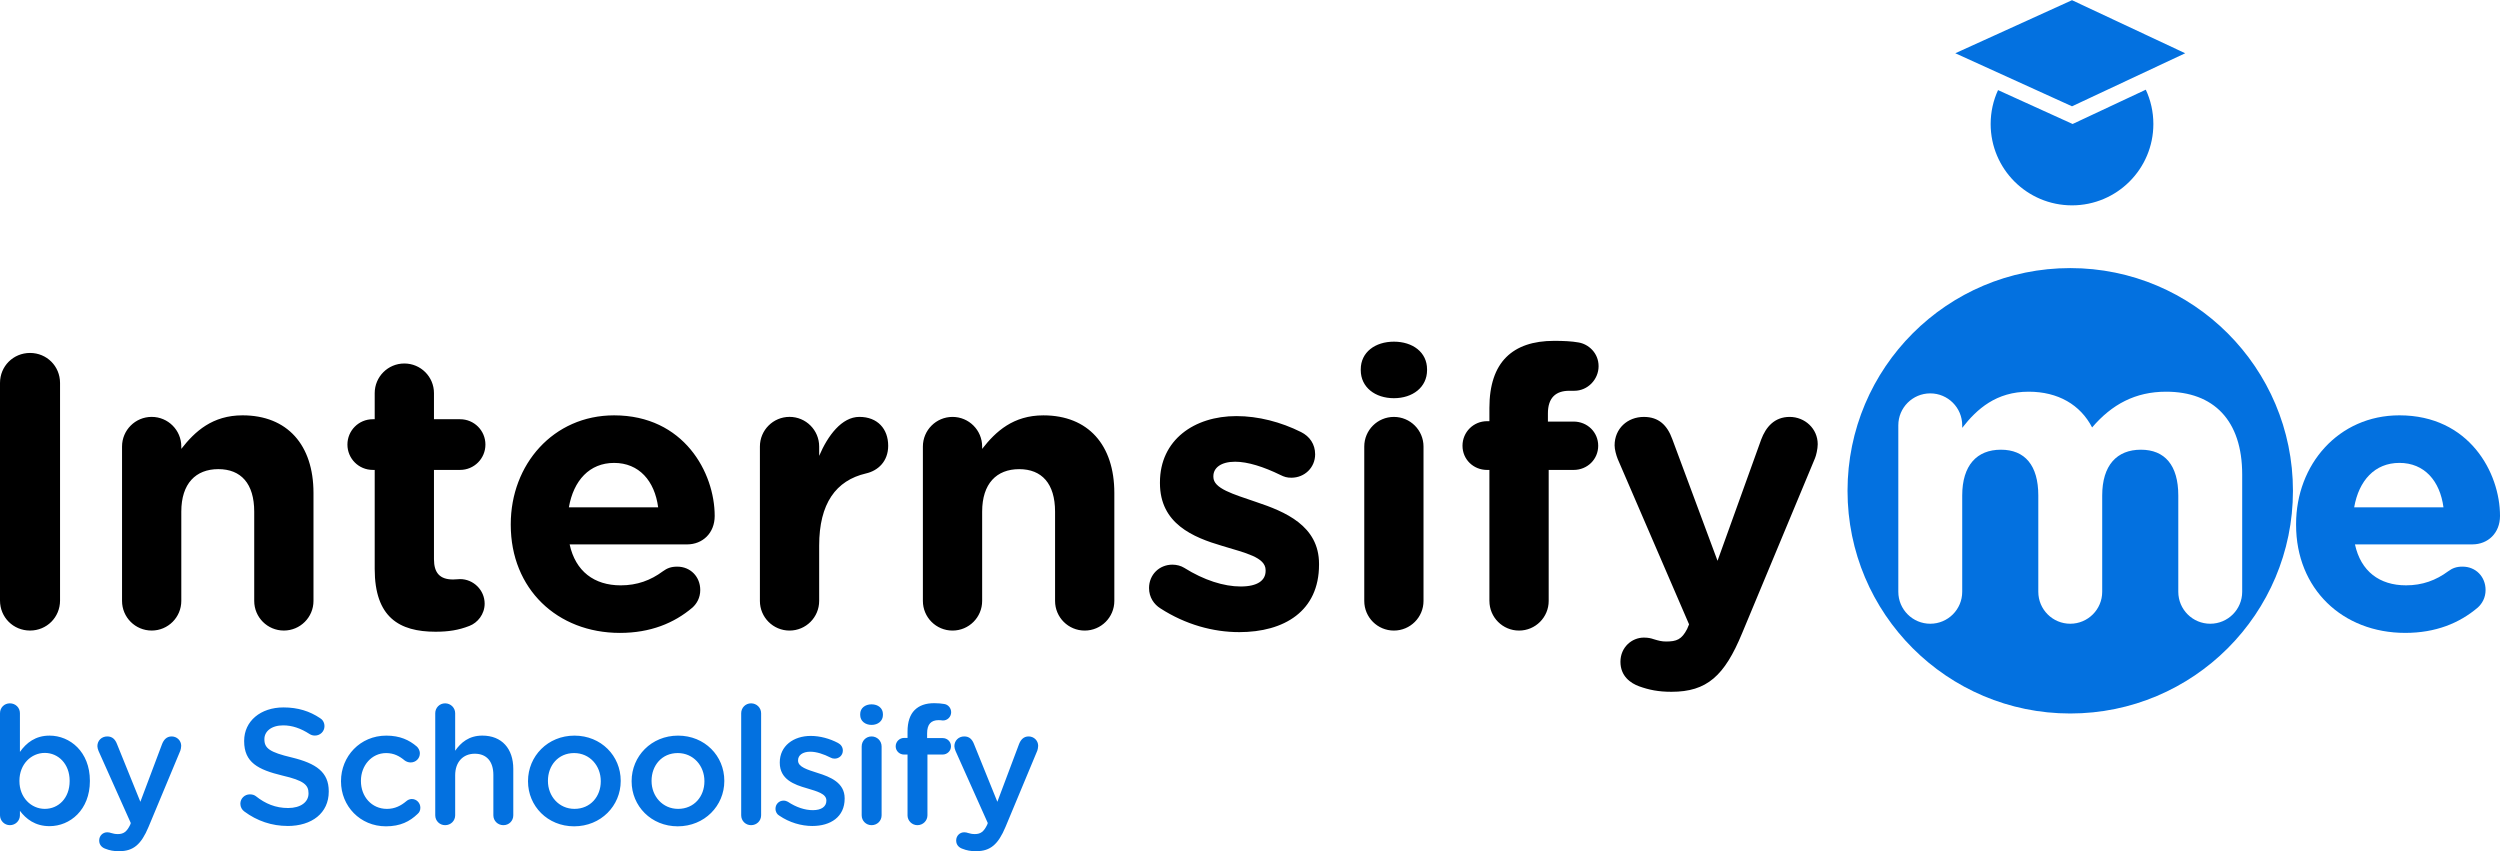 <?xml version="1.0" encoding="UTF-8"?>
<!DOCTYPE svg PUBLIC "-//W3C//DTD SVG 1.1//EN" "http://www.w3.org/Graphics/SVG/1.1/DTD/svg11.dtd">
<!-- Creator: CorelDRAW -->
<svg xmlns="http://www.w3.org/2000/svg" xml:space="preserve" width="1.339in" height="0.456in" version="1.1" style="shape-rendering:geometricPrecision; text-rendering:geometricPrecision; image-rendering:optimizeQuality; fill-rule:evenodd; clip-rule:evenodd"
viewBox="0 0 1353.66 460.77"
 xmlns:xlink="http://www.w3.org/1999/xlink"
 xmlns:xodm="http://www.corel.com/coreldraw/odm/2003">
 <defs>
  <style type="text/css">
   <![CDATA[
    .fil1 {fill:#0371E0}
    .fil0 {fill:black;fill-rule:nonzero}
    .fil2 {fill:#0371E0;fill-rule:nonzero}
   ]]>
  </style>
 </defs>
 <g id="Layer_x0020_1">
  <g id="_2682989930640">
   <path class="fil0" d="M-0 325.06c0,9.08 7.18,16.25 16.26,16.25 9.07,0 16.25,-7.18 16.25,-16.25l0 -117.81c0,-9.08 -7.18,-16.25 -16.25,-16.25 -9.08,0 -16.26,7.18 -16.26,16.25l0 117.81zm66.08 0.21c0,8.87 7.18,16.04 16.05,16.04 8.86,0 16.04,-7.18 16.04,-16.04l0 -48.35c0,-15.2 7.81,-23.01 20.06,-23.01 12.24,0 19.42,7.81 19.42,23.01l0 48.35c0,8.87 7.18,16.04 16.04,16.04 8.87,0 16.05,-7.18 16.05,-16.04l0 -58.48c0,-25.96 -14.14,-42.01 -38.42,-42.01 -16.26,0 -25.76,8.66 -33.15,18.16l0 -1.27c0,-8.87 -7.18,-16.05 -16.04,-16.05 -8.87,0 -16.05,7.18 -16.05,16.05l0 83.6zm169.74 16.68c6.96,0 12.46,-0.84 18.37,-3.16 4.43,-1.69 8.23,-6.34 8.23,-12.04 0,-7.39 -6.12,-13.3 -13.3,-13.3 -0.63,0 -2.75,0.21 -3.8,0.21 -7.18,0 -10.34,-3.59 -10.34,-10.98l0 -48.35 14.14 0c7.6,0 13.72,-6.12 13.72,-13.72 0,-7.6 -6.12,-13.72 -13.72,-13.72l-14.14 0 0 -14.14c0,-8.87 -7.18,-16.04 -16.05,-16.04 -8.86,0 -16.04,7.18 -16.04,16.04l0 14.14 -1.05 0c-7.6,0 -13.72,6.13 -13.72,13.72 0,7.6 6.12,13.72 13.72,13.72l1.05 0 0 53.63c0,26.18 13.3,33.99 32.93,33.99zm72.2 -67.34c2.53,-14.57 11.19,-24.07 24.49,-24.07 13.51,0 21.96,9.71 23.86,24.07l-48.34 0zm66.92 54.26c2.32,-2.11 4.22,-5.28 4.22,-9.5 0,-7.18 -5.28,-12.66 -12.45,-12.66 -3.38,0 -5.49,0.84 -7.81,2.53 -6.54,4.86 -13.93,7.6 -22.8,7.6 -14.36,0 -24.49,-7.6 -27.66,-22.17l63.55 0c8.45,0 14.99,-6.12 14.99,-15.41 0,-23.43 -16.68,-54.47 -54.47,-54.47 -32.93,0 -55.95,26.6 -55.95,58.9l0 0.42c0,34.62 25.13,58.48 59.11,58.48 16.47,0 29.34,-5.28 39.27,-13.72zm36.52 -3.59c0,8.87 7.18,16.04 16.04,16.04 8.87,0 16.05,-7.18 16.05,-16.04l0 -29.98c0,-22.8 9.08,-35.26 25.34,-39.06 6.54,-1.48 12.03,-6.54 12.03,-14.99 0,-9.08 -5.7,-15.63 -15.62,-15.63 -9.5,0 -17.1,10.13 -21.75,21.11l0 -5.07c0,-8.87 -7.18,-16.05 -16.05,-16.05 -8.86,0 -16.04,7.18 -16.04,16.05l0 83.6zm88.25 0c0,8.87 7.18,16.04 16.05,16.04 8.87,0 16.04,-7.18 16.04,-16.04l0 -48.35c0,-15.2 7.81,-23.01 20.06,-23.01 12.24,0 19.42,7.81 19.42,23.01l0 48.35c0,8.87 7.18,16.04 16.04,16.04 8.87,0 16.05,-7.18 16.05,-16.04l0 -58.48c0,-25.96 -14.14,-42.01 -38.42,-42.01 -16.26,0 -25.76,8.66 -33.15,18.16l0 -1.27c0,-8.87 -7.18,-16.05 -16.04,-16.05 -8.87,0 -16.05,7.18 -16.05,16.05l0 83.6zm171.22 16.89c24.49,0 43.28,-11.4 43.28,-36.53l0 -0.42c0,-20.69 -18.37,-28.29 -34.2,-33.57 -12.25,-4.23 -23.01,-7.18 -23.01,-13.52l0 -0.42c0,-4.43 4.01,-7.81 11.82,-7.81 6.76,0 15.41,2.74 24.49,7.18 2.11,1.05 3.59,1.48 5.91,1.48 7.18,0 12.88,-5.49 12.88,-12.67 0,-5.49 -2.95,-9.71 -7.6,-12.04 -10.98,-5.49 -23.22,-8.66 -35.05,-8.66 -22.8,0 -41.38,12.88 -41.38,35.89l0 0.42c0,21.96 17.95,29.35 33.78,33.99 12.45,3.8 23.43,6.13 23.43,13.09l0 0.43c0,5.07 -4.22,8.44 -13.51,8.44 -9.08,0 -19.84,-3.37 -30.61,-10.13 -1.69,-1.05 -4.01,-1.69 -6.33,-1.69 -7.18,0 -12.67,5.49 -12.67,12.67 0,5.07 2.75,8.87 6.12,10.98 13.72,8.87 28.72,12.88 42.64,12.88zm65.87 -141.87c0,9.29 7.81,15.2 17.95,15.2 10.13,0 17.95,-5.91 17.95,-15.2l0 -0.42c0,-9.29 -7.81,-14.99 -17.95,-14.99 -10.13,0 -17.95,5.7 -17.95,14.99l0 0.42zm1.9 124.98c0,8.87 7.18,16.04 16.04,16.04 8.87,0 16.04,-7.18 16.04,-16.04l0 -83.6c0,-8.87 -7.18,-16.05 -16.04,-16.05 -8.87,0 -16.04,7.18 -16.04,16.05l0 83.6zm67.77 0c0,8.87 7.18,16.04 16.04,16.04 8.87,0 16.05,-7.18 16.05,-16.04l0 -70.94 13.51 0c7.39,0 13.3,-5.7 13.3,-13.09 0,-7.39 -5.91,-13.09 -13.3,-13.09l-13.93 0 0 -4.43c0,-8.45 4.22,-12.25 11.61,-12.25l2.74 0c7.18,0 13.09,-6.12 13.09,-13.3 0,-7.18 -5.49,-12.03 -10.98,-12.88 -3.59,-0.64 -8.02,-0.85 -13.09,-0.85 -11.4,0 -20.06,2.96 -25.97,8.87 -5.91,5.91 -9.08,14.99 -9.08,27.45l0 7.18 -1.27 0c-7.39,0 -13.3,5.91 -13.3,13.3 0,7.39 5.91,13.09 13.3,13.09l1.27 0 0 70.94zm98.59 49.19c19.21,0 28.71,-8.66 38.21,-31.67l39.48 -94.79c0.63,-1.48 1.48,-5.07 1.48,-7.6 0,-8.45 -6.97,-14.78 -15.2,-14.78 -8.23,0 -12.88,5.49 -15.41,12.25l-23.64 65.66 -24.49 -65.87c-2.75,-7.6 -7.39,-12.04 -15.41,-12.04 -8.87,0 -15.83,6.33 -15.83,15.41 0,2.11 0.84,5.28 1.69,7.39l38.63 89.52 -1.06 2.53c-2.95,5.7 -5.7,6.76 -11.4,6.76 -2.32,0 -4.01,-0.43 -6.75,-1.27 -1.27,-0.43 -2.75,-0.85 -5.28,-0.85 -6.54,0 -12.67,5.28 -12.67,13.09 0,7.81 5.49,11.61 10.14,13.3 5.28,1.9 10.34,2.96 17.52,2.96z"/>
   <path class="fil1" d="M1161.87 48.45c2.63,5.64 4.1,11.94 4.1,18.58 0,24.33 -19.72,44.05 -44.05,44.05 -24.33,0 -44.05,-19.72 -44.05,-44.05 0,-6.55 1.43,-12.76 4,-18.35l40.38 18.35 39.63 -18.58zm-39.95 9l61.29 -28.73 -61.29 -28.73 -63.2 28.73 63.2 28.73z"/>
   <path class="fil2" d="M0 441.34c0,2.94 2.4,5.35 5.35,5.35 3.03,0 5.44,-2.41 5.44,-5.35l0 -2.41c3.3,4.37 8.2,8.29 16.04,8.29 11.14,0 21.84,-8.83 21.84,-24.42l0 -0.18c0,-15.69 -10.79,-24.42 -21.84,-24.42 -7.67,0 -12.57,3.92 -16.04,8.82l0 -20.95c0,-3.03 -2.41,-5.35 -5.44,-5.35 -3.03,0 -5.35,2.32 -5.35,5.35l0 55.27zm24.25 -3.48c-7.31,0 -13.73,-6.06 -13.73,-15.06l0 -0.18c0,-9 6.42,-15.06 13.73,-15.06 7.31,0 13.46,5.97 13.46,15.06l0 0.18c0,9.27 -6.06,15.06 -13.46,15.06zm40.33 22.91c7.58,0 11.86,-3.57 15.87,-13.19l17.21 -41.28c0.18,-0.53 0.45,-1.69 0.45,-2.58 0,-2.85 -2.32,-5.08 -5.17,-5.08 -2.77,0 -4.28,1.87 -5.17,4.1l-11.77 31.29 -12.66 -31.29c-0.98,-2.5 -2.5,-4.1 -5.26,-4.1 -3.03,0 -5.35,2.23 -5.35,5.26 0,0.72 0.27,1.78 0.62,2.59l17.47 39.05 -0.35 0.98c-1.79,3.65 -3.48,4.99 -6.69,4.99 -1.52,0 -2.5,-0.27 -3.75,-0.62 -0.53,-0.18 -1.07,-0.35 -1.96,-0.35 -2.32,0 -4.37,1.78 -4.37,4.46 0,2.58 1.78,3.92 3.39,4.46 2.23,0.89 4.46,1.34 7.49,1.34zm91.14 -13.64c13.11,0 22.29,-6.95 22.29,-18.63l0 -0.18c0,-10.34 -6.78,-15.06 -19.97,-18.28 -12.03,-2.85 -14.88,-4.99 -14.88,-9.81l0 -0.18c0,-4.1 3.74,-7.4 10.16,-7.4 4.9,0 9.54,1.6 14.35,4.72 0.89,0.54 1.79,0.8 2.85,0.8 2.85,0 5.17,-2.23 5.17,-5.08 0,-2.14 -1.16,-3.65 -2.4,-4.37 -5.62,-3.75 -11.95,-5.79 -19.79,-5.79 -12.39,0 -21.3,7.4 -21.3,18.1l0 0.18c0,11.5 7.49,15.42 20.77,18.63 11.59,2.67 14.08,5.08 14.08,9.54l0 0.18c0,4.64 -4.27,7.84 -11.05,7.84 -6.78,0 -12.31,-2.32 -17.48,-6.42 -0.71,-0.53 -1.69,-0.98 -3.21,-0.98 -2.85,0 -5.17,2.23 -5.17,5.08 0,1.78 0.89,3.3 2.14,4.19 6.95,5.17 14.97,7.84 23.44,7.84zm53.26 0.18c7.84,0 12.93,-2.67 17.11,-6.69 0.98,-0.8 1.52,-1.96 1.52,-3.38 0,-2.59 -2.05,-4.72 -4.64,-4.72 -1.25,0 -2.32,0.62 -2.94,1.16 -2.94,2.49 -6.24,4.19 -10.52,4.19 -8.29,0 -14.08,-6.68 -14.08,-15.06l0 -0.18c0,-8.2 5.79,-14.98 13.64,-14.98 4.27,0 7.31,1.7 10.07,4.01 0.72,0.53 1.87,1.07 3.21,1.07 2.76,0 4.99,-2.14 4.99,-4.9 0,-1.78 -0.98,-3.12 -1.69,-3.75 -4.02,-3.47 -9.09,-5.88 -16.49,-5.88 -14.17,0 -24.52,11.23 -24.52,24.6l0 0.18c0,13.37 10.34,24.33 24.34,24.33zm26.69 -5.97c0,3.03 2.41,5.35 5.35,5.35 3.03,0 5.44,-2.32 5.44,-5.35l0 -21.66c0,-7.31 4.37,-11.68 10.61,-11.68 6.42,0 10.07,4.19 10.07,11.5l0 21.84c0,3.03 2.41,5.35 5.44,5.35 3.03,0 5.35,-2.32 5.35,-5.35l0 -25.14c0,-10.88 -6.15,-18.01 -16.76,-18.01 -7.31,0 -11.68,3.83 -14.71,8.2l0 -20.32c0,-2.94 -2.41,-5.35 -5.44,-5.35 -3.03,0 -5.35,2.41 -5.35,5.35l0 55.27zm75.19 5.97c14.53,0 25.23,-11.14 25.23,-24.51l0 -0.18c0,-13.46 -10.61,-24.42 -25.05,-24.42 -14.44,0 -25.14,11.14 -25.14,24.6l0 0.18c0,13.37 10.61,24.33 24.96,24.33zm0.18 -9.45c-8.38,0 -14.35,-6.87 -14.35,-15.06l0 -0.18c0,-8.2 5.53,-14.98 14.17,-14.98 8.47,0 14.44,6.87 14.44,15.16l0 0.18c0,8.11 -5.53,14.88 -14.26,14.88zm55.93 9.45c14.53,0 25.22,-11.14 25.22,-24.51l0 -0.18c0,-13.46 -10.61,-24.42 -25.05,-24.42 -14.44,0 -25.14,11.14 -25.14,24.6l0 0.18c0,13.37 10.61,24.33 24.96,24.33zm0.18 -9.45c-8.38,0 -14.35,-6.87 -14.35,-15.06l0 -0.18c0,-8.2 5.53,-14.98 14.18,-14.98 8.47,0 14.44,6.87 14.44,15.16l0 0.18c0,8.11 -5.53,14.88 -14.26,14.88zm34.18 3.48c0,3.03 2.41,5.35 5.35,5.35 3.03,0 5.44,-2.32 5.44,-5.35l0 -55.27c0,-2.94 -2.41,-5.35 -5.44,-5.35 -3.03,0 -5.35,2.41 -5.35,5.35l0 55.27zm38.55 5.79c9.81,0 17.47,-4.9 17.47,-14.8l0 -0.18c0,-8.47 -7.75,-11.59 -14.62,-13.73 -5.53,-1.79 -10.61,-3.21 -10.61,-6.69l0 -0.18c0,-2.67 2.41,-4.64 6.6,-4.64 3.3,0 7.22,1.25 11.05,3.21 0.71,0.36 1.25,0.54 2.14,0.54 2.5,0 4.46,-1.87 4.46,-4.37 0,-1.87 -1.07,-3.3 -2.59,-4.1 -4.55,-2.41 -9.81,-3.83 -14.8,-3.83 -9.36,0 -16.76,5.44 -16.76,14.35l0 0.18c0,9 7.76,11.86 14.71,13.82 5.52,1.69 10.52,2.94 10.52,6.59l0 0.18c0,3.12 -2.67,5.08 -7.31,5.08 -4.28,0 -9,-1.52 -13.55,-4.55 -0.62,-0.35 -1.43,-0.62 -2.32,-0.62 -2.5,0 -4.37,1.96 -4.37,4.37 0,1.78 0.89,3.12 2.05,3.75 5.44,3.75 11.95,5.62 17.92,5.62zm25.89 -60.08c0,3.21 2.67,5.35 6.15,5.35 3.48,0 6.15,-2.14 6.15,-5.35l0 -0.53c0,-3.21 -2.67,-5.26 -6.15,-5.26 -3.48,0 -6.15,2.05 -6.15,5.26l0 0.53zm0.8 54.29c0,3.03 2.41,5.35 5.35,5.35 3.03,0 5.44,-2.32 5.44,-5.35l0 -37.26c0,-3.03 -2.41,-5.44 -5.44,-5.44 -3.03,0 -5.35,2.41 -5.35,5.44l0 37.26zm24.82 0c0,2.94 2.41,5.35 5.35,5.35 3.03,0 5.44,-2.41 5.44,-5.35l0 -32.89 8.2 0c2.5,0 4.55,-1.96 4.55,-4.46 0,-2.5 -1.96,-4.46 -4.55,-4.46l-8.38 0 0 -2.58c0,-4.91 2.14,-7.13 6.24,-7.13 0.71,0 1.6,0.09 2.23,0.18 2.5,0.09 4.55,-1.96 4.55,-4.46 0,-2.4 -1.78,-4.19 -3.74,-4.46 -1.52,-0.27 -3.3,-0.44 -5.44,-0.44 -4.63,0 -8.11,1.25 -10.61,3.74 -2.5,2.5 -3.83,6.42 -3.83,11.59l0 3.48 -1.87 0c-2.5,0 -4.55,2.05 -4.55,4.55 0,2.5 2.05,4.46 4.55,4.46l1.87 0 0 32.89zm37.21 19.43c7.58,0 11.86,-3.57 15.87,-13.19l17.21 -41.28c0.18,-0.53 0.45,-1.69 0.45,-2.58 0,-2.85 -2.32,-5.08 -5.17,-5.08 -2.77,0 -4.28,1.87 -5.17,4.1l-11.76 31.29 -12.66 -31.29c-0.98,-2.5 -2.5,-4.1 -5.26,-4.1 -3.03,0 -5.35,2.23 -5.35,5.26 0,0.72 0.27,1.78 0.62,2.59l17.47 39.05 -0.36 0.98c-1.78,3.65 -3.47,4.99 -6.69,4.99 -1.51,0 -2.5,-0.27 -3.74,-0.62 -0.54,-0.18 -1.07,-0.35 -1.96,-0.35 -2.32,0 -4.37,1.78 -4.37,4.46 0,2.58 1.78,3.92 3.39,4.46 2.23,0.89 4.45,1.34 7.49,1.34z"/>
   <path class="fil1" d="M1120.96 145.05c66.6,0 120.59,53.99 120.59,120.59 0,66.6 -53.99,120.58 -120.59,120.58 -66.6,0 -120.59,-53.99 -120.59,-120.58 0,-66.6 53.99,-120.59 120.59,-120.59zm-93.09 175.27c0,9.56 7.74,17.3 17.3,17.3 9.56,0 17.3,-7.74 17.3,-17.3l0 -52.12c0,-16.39 7.97,-24.81 20.94,-24.81 12.97,0 20.26,8.42 20.26,24.81l0 52.12c0,9.56 7.74,17.3 17.3,17.3 9.56,0 17.3,-7.74 17.3,-17.3l0 -52.12c0,-16.39 7.96,-24.81 20.94,-24.81 12.97,0 20.26,8.42 20.26,24.81l0 52.12c0,9.56 7.74,17.3 17.3,17.3 9.56,0 17.3,-7.74 17.3,-17.3l0 -63.5c0,-29.36 -15.48,-44.84 -41.2,-44.84 -16.62,0 -29.36,6.83 -40.06,19.35 -6.37,-12.29 -18.43,-19.35 -34.37,-19.35 -17.53,0 -28,9.33 -35.97,19.58l0 -1.37c0,-9.56 -7.74,-17.3 -17.3,-17.3 -9.56,0 -17.3,7.74 -17.3,17.3l0 90.13z"/>
   <path class="fil2" d="M1274.7 274.6c2.54,-14.57 11.19,-24.07 24.49,-24.07 13.51,0 21.96,9.71 23.86,24.07l-48.35 0zm66.93 54.26c2.32,-2.11 4.22,-5.28 4.22,-9.5 0,-7.18 -5.28,-12.66 -12.46,-12.66 -3.37,0 -5.49,0.84 -7.81,2.53 -6.55,4.86 -13.93,7.6 -22.8,7.6 -14.36,0 -24.49,-7.6 -27.65,-22.17l63.55 0c8.44,0 14.99,-6.12 14.99,-15.41 0,-23.43 -16.68,-54.47 -54.47,-54.47 -32.93,0 -55.95,26.6 -55.95,58.9l0 0.42c0,34.62 25.12,58.48 59.11,58.48 16.46,0 29.34,-5.28 39.27,-13.72z"/>
  </g>
 </g>
</svg>
